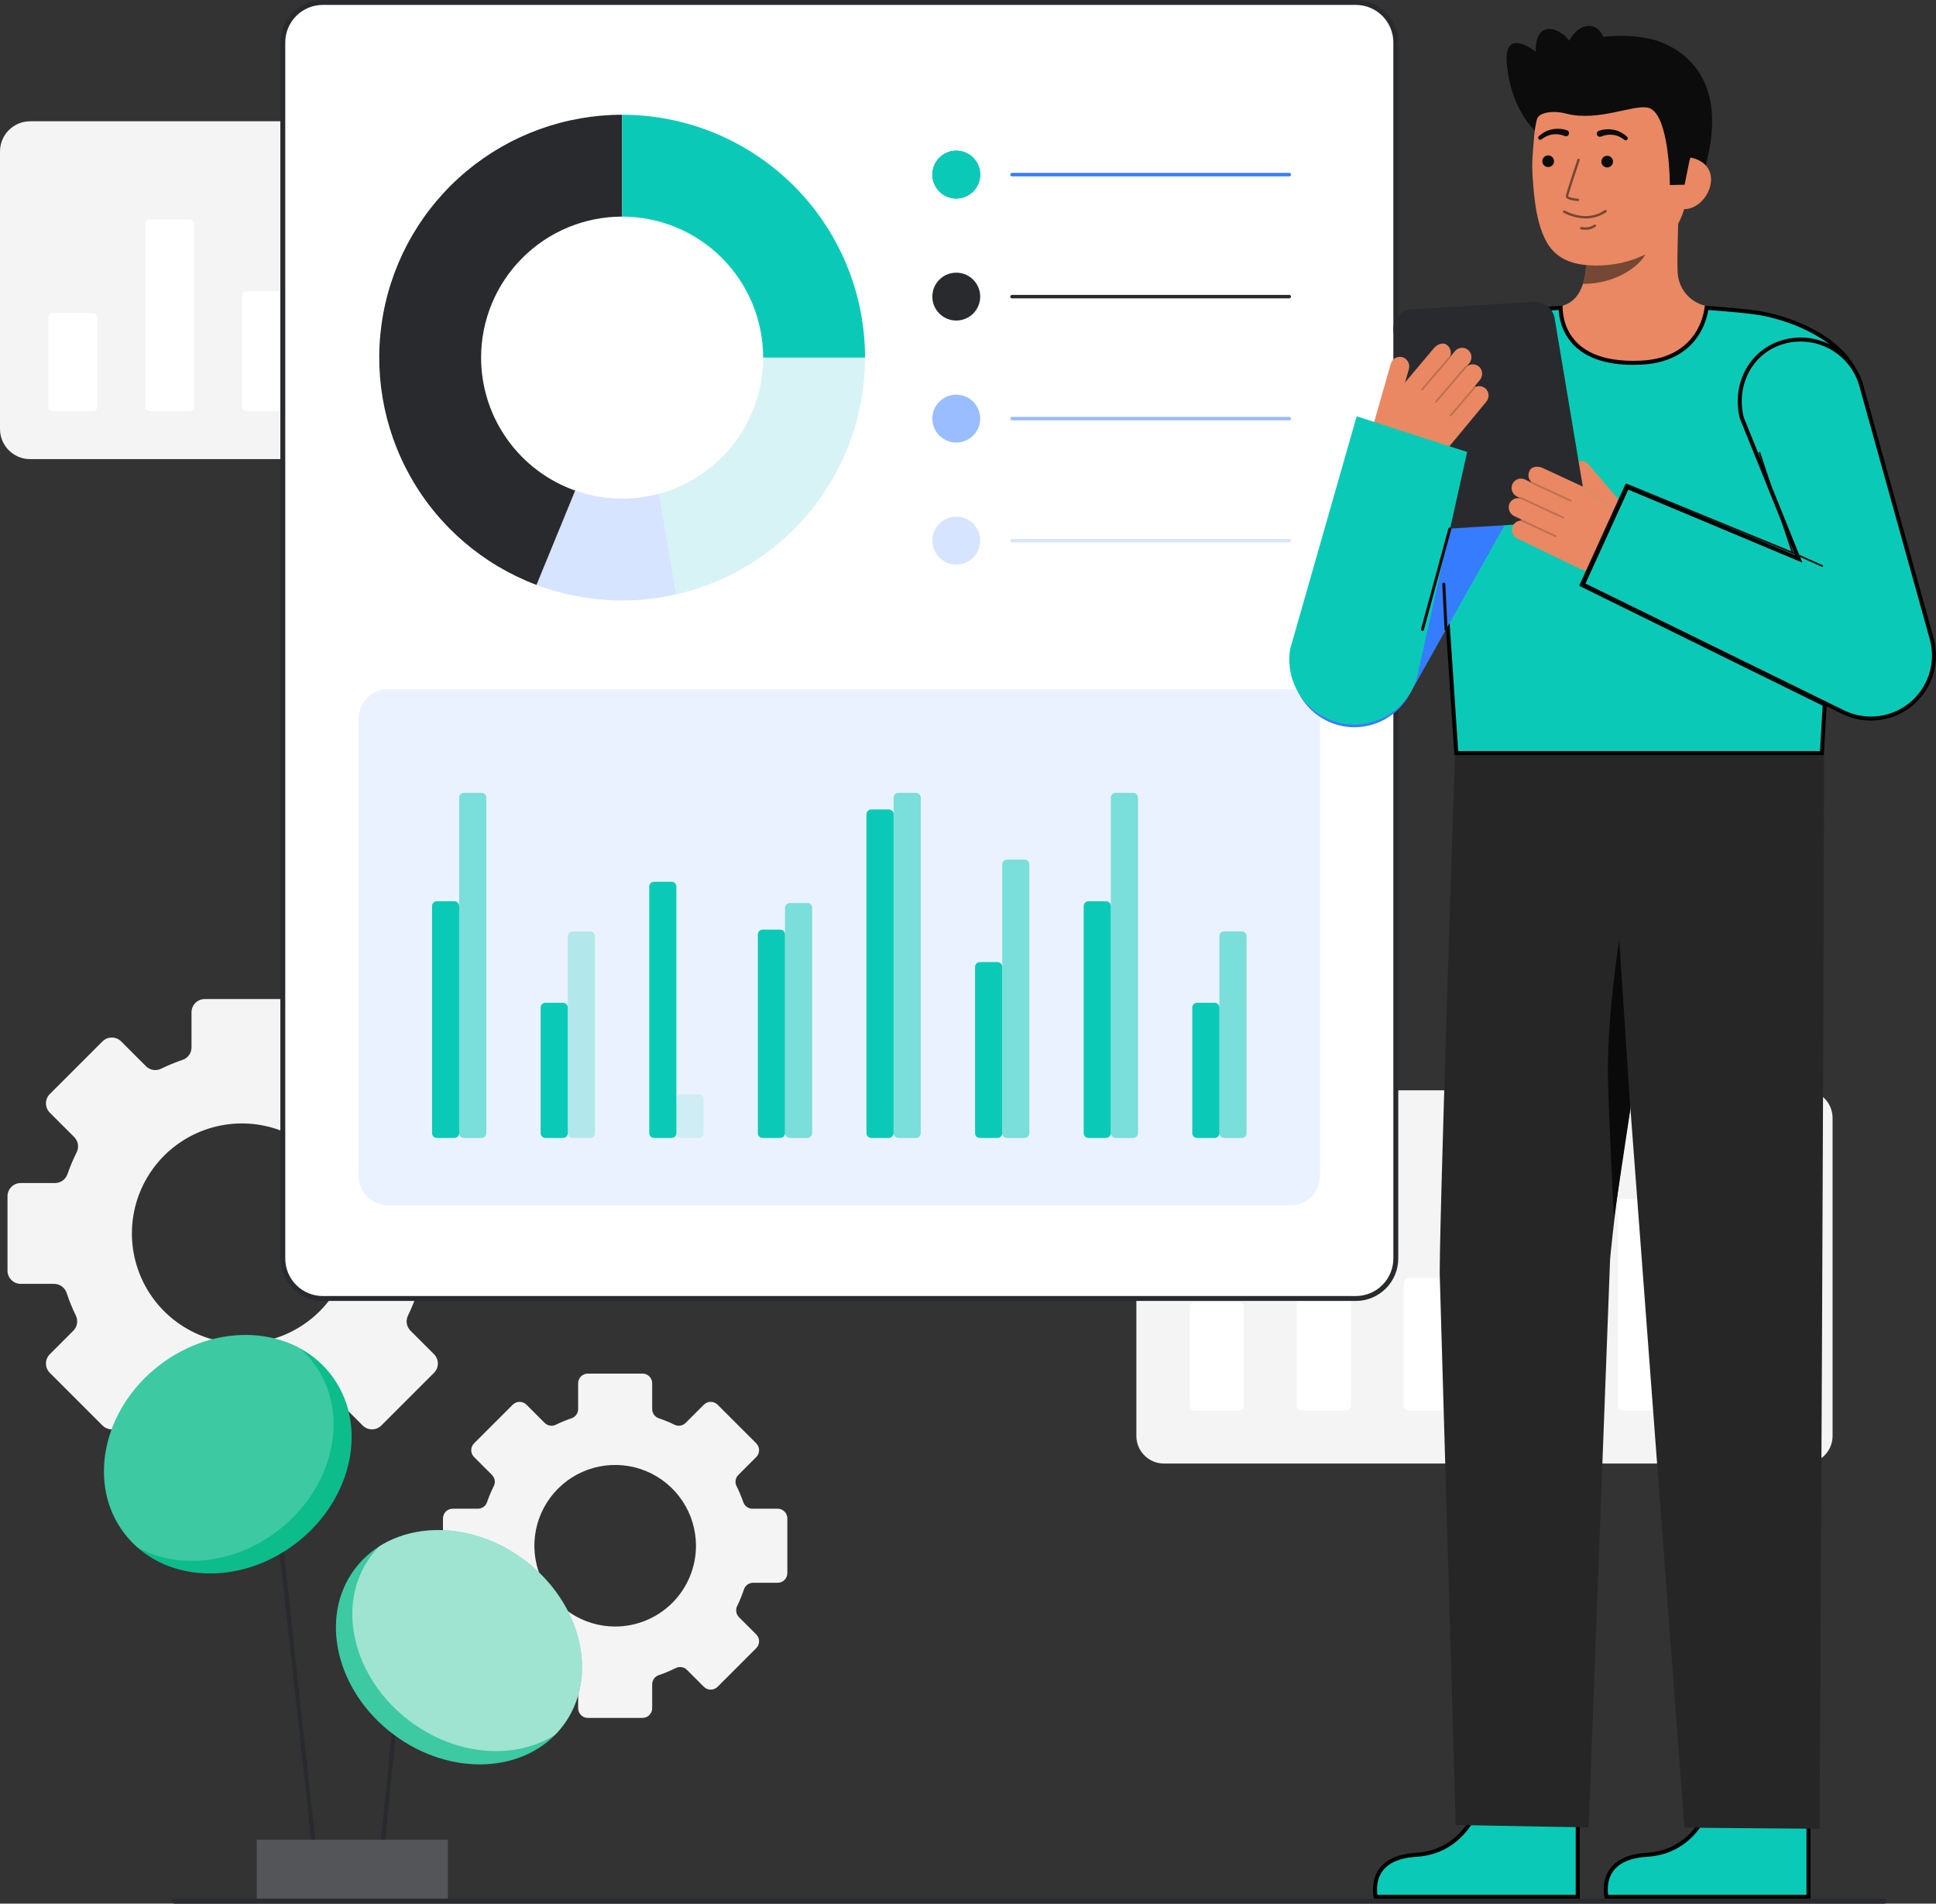<svg
      width="482"
      height="474"
      viewBox="0 0 482 474"
      fill="none"
      xmlns="http://www.w3.org/2000/svg"
    >
      <rect x="0" y="0" width="482" height="474" fill="#333333" stroke="none"/>
      <path
        d="M193.608 375.668H187.339C186.84 375.669 186.354 375.514 185.947 375.226C185.54 374.939 185.233 374.531 185.068 374.061C184.588 372.683 184.02 371.337 183.368 370.032C183.143 369.581 183.067 369.07 183.149 368.572C183.231 368.074 183.467 367.614 183.825 367.259L188.282 362.803C188.734 362.35 188.988 361.736 188.988 361.095C188.988 360.455 188.734 359.84 188.282 359.387L178.655 349.767C178.201 349.315 177.587 349.06 176.946 349.06C176.306 349.06 175.691 349.315 175.238 349.767L170.702 354.304C170.349 354.658 169.894 354.893 169.401 354.976C168.908 355.06 168.401 354.987 167.951 354.768C166.67 354.143 165.351 353.599 164.002 353.141C163.527 352.979 163.114 352.672 162.822 352.263C162.53 351.854 162.373 351.365 162.374 350.862V344.436C162.374 344.119 162.312 343.805 162.191 343.512C162.069 343.219 161.892 342.953 161.667 342.729C161.443 342.505 161.177 342.327 160.884 342.206C160.591 342.085 160.277 342.022 159.96 342.022H146.35C146.033 342.022 145.719 342.085 145.426 342.206C145.133 342.327 144.867 342.505 144.643 342.729C144.419 342.953 144.241 343.219 144.12 343.512C143.998 343.805 143.936 344.119 143.936 344.436V350.862C143.937 351.365 143.781 351.854 143.489 352.263C143.197 352.672 142.784 352.979 142.309 353.141C140.96 353.599 139.641 354.143 138.36 354.768C137.91 354.987 137.403 355.06 136.91 354.977C136.417 354.893 135.962 354.658 135.608 354.304L131.072 349.767C130.619 349.315 130.004 349.06 129.364 349.06C128.723 349.06 128.109 349.315 127.656 349.767L118.029 359.389C117.577 359.842 117.322 360.456 117.322 361.097C117.322 361.738 117.577 362.352 118.029 362.805L122.485 367.261C122.843 367.616 123.08 368.076 123.162 368.573C123.244 369.071 123.167 369.582 122.942 370.034C122.29 371.339 121.723 372.685 121.246 374.063C121.08 374.533 120.772 374.94 120.365 375.228C119.957 375.516 119.471 375.67 118.972 375.67H112.702C112.385 375.67 112.071 375.732 111.778 375.853C111.485 375.975 111.219 376.152 110.994 376.377C110.77 376.601 110.592 376.867 110.471 377.16C110.35 377.453 110.287 377.767 110.288 378.084V391.696C110.287 392.013 110.35 392.327 110.471 392.62C110.592 392.913 110.77 393.179 110.994 393.403C111.219 393.627 111.485 393.805 111.778 393.926C112.071 394.048 112.385 394.11 112.702 394.11H118.808C119.316 394.109 119.811 394.269 120.223 394.567C120.634 394.865 120.941 395.285 121.1 395.767C121.571 397.182 122.134 398.565 122.787 399.906C123.008 400.358 123.083 400.867 123.001 401.364C122.919 401.86 122.685 402.318 122.33 402.675L118.031 406.975C117.806 407.199 117.628 407.464 117.507 407.757C117.386 408.05 117.323 408.363 117.323 408.68C117.323 408.997 117.386 409.311 117.507 409.604C117.628 409.896 117.806 410.162 118.031 410.386L127.657 420.012C128.11 420.465 128.724 420.72 129.365 420.72C130.006 420.72 130.62 420.465 131.073 420.012L135.288 415.797C135.647 415.439 136.11 415.203 136.611 415.123C137.112 415.043 137.625 415.122 138.078 415.35C139.442 416.031 140.85 416.618 142.294 417.108C142.772 417.27 143.188 417.577 143.483 417.988C143.778 418.398 143.937 418.89 143.938 419.395V425.339C143.937 425.657 144 425.971 144.121 426.264C144.242 426.557 144.42 426.824 144.644 427.048C144.868 427.273 145.134 427.451 145.427 427.573C145.72 427.694 146.035 427.757 146.352 427.757H159.96C160.278 427.757 160.592 427.694 160.885 427.573C161.178 427.451 161.444 427.273 161.668 427.049C161.893 426.824 162.07 426.557 162.192 426.264C162.313 425.971 162.375 425.657 162.374 425.339V419.395C162.375 418.89 162.534 418.398 162.829 417.988C163.124 417.577 163.54 417.27 164.019 417.108C165.462 416.618 166.87 416.031 168.234 415.35C168.687 415.122 169.201 415.043 169.701 415.123C170.202 415.203 170.665 415.439 171.024 415.797L175.239 420.012C175.692 420.465 176.306 420.72 176.947 420.72C177.588 420.72 178.202 420.465 178.655 420.012L188.282 410.386C188.506 410.162 188.684 409.896 188.805 409.603C188.927 409.311 188.989 408.997 188.989 408.68C188.989 408.364 188.927 408.05 188.805 407.757C188.684 407.465 188.506 407.199 188.282 406.975L183.982 402.675C183.628 402.318 183.393 401.86 183.311 401.364C183.229 400.867 183.304 400.358 183.526 399.906C184.178 398.565 184.742 397.182 185.213 395.767C185.371 395.285 185.678 394.865 186.09 394.567C186.501 394.27 186.996 394.11 187.504 394.11H193.609C193.926 394.11 194.24 394.048 194.533 393.926C194.826 393.805 195.092 393.627 195.316 393.403C195.54 393.179 195.718 392.913 195.839 392.62C195.96 392.327 196.023 392.013 196.023 391.696V378.084C196.023 377.766 195.961 377.452 195.84 377.159C195.718 376.866 195.541 376.6 195.316 376.375C195.092 376.151 194.826 375.973 194.533 375.851C194.24 375.73 193.925 375.668 193.608 375.668ZM153.157 405.005C149.178 405.005 145.289 403.825 141.98 401.614C138.672 399.404 136.094 396.262 134.571 392.587C133.048 388.911 132.65 384.866 133.426 380.964C134.202 377.062 136.118 373.477 138.932 370.664C141.745 367.851 145.33 365.935 149.232 365.159C153.135 364.382 157.18 364.781 160.856 366.303C164.532 367.826 167.673 370.404 169.884 373.712C172.094 377.02 173.274 380.91 173.274 384.888C173.274 390.224 171.155 395.34 167.382 399.113C163.609 402.885 158.492 405.005 153.157 405.005Z"
        fill="#F4F4F4"
      />
      <path
        d="M115.303 294.575H106.768C106.09 294.576 105.428 294.366 104.874 293.974C104.32 293.583 103.902 293.028 103.677 292.388C103.023 290.512 102.251 288.68 101.363 286.903C101.057 286.288 100.952 285.592 101.063 284.915C101.175 284.237 101.497 283.611 101.984 283.127L108.051 277.061C108.668 276.444 109.014 275.608 109.014 274.736C109.014 273.864 108.668 273.027 108.051 272.411L94.945 259.311C94.328 258.695 93.492 258.349 92.62 258.349C91.748 258.349 90.911 258.695 90.294 259.311L84.118 265.487C83.638 265.969 83.018 266.29 82.346 266.403C81.675 266.517 80.984 266.418 80.371 266.119C78.628 265.268 76.833 264.528 74.996 263.904C74.349 263.683 73.787 263.265 73.389 262.709C72.992 262.153 72.779 261.486 72.78 260.802V252.053C72.78 251.622 72.695 251.194 72.53 250.796C72.365 250.397 72.123 250.034 71.818 249.729C71.512 249.424 71.15 249.182 70.751 249.017C70.353 248.852 69.925 248.767 69.493 248.767H50.966C50.534 248.767 50.107 248.852 49.708 249.017C49.309 249.182 48.947 249.424 48.642 249.729C48.337 250.034 48.094 250.397 47.929 250.796C47.764 251.194 47.679 251.622 47.679 252.053V260.802C47.681 261.486 47.467 262.153 47.07 262.709C46.672 263.265 46.111 263.683 45.463 263.904C43.626 264.528 41.831 265.268 40.087 266.119C39.475 266.418 38.784 266.517 38.112 266.404C37.44 266.29 36.82 265.969 36.34 265.487L30.164 259.311C29.547 258.695 28.71 258.349 27.838 258.349C26.966 258.349 26.13 258.695 25.513 259.311L12.407 272.411C11.791 273.027 11.445 273.864 11.445 274.736C11.445 275.608 11.791 276.444 12.407 277.061L18.474 283.127C18.961 283.611 19.284 284.237 19.395 284.914C19.507 285.592 19.402 286.288 19.096 286.903C18.208 288.679 17.437 290.511 16.787 292.388C16.561 293.028 16.141 293.582 15.587 293.974C15.032 294.365 14.37 294.576 13.691 294.575H5.155C4.724 294.575 4.296 294.66 3.897 294.825C3.499 294.99 3.136 295.232 2.831 295.537C2.526 295.842 2.284 296.205 2.119 296.603C1.953 297.002 1.868 297.429 1.869 297.861V316.394C1.868 316.825 1.953 317.253 2.118 317.652C2.283 318.051 2.526 318.413 2.831 318.718C3.136 319.023 3.498 319.266 3.897 319.431C4.296 319.596 4.724 319.681 5.155 319.68H13.466C14.158 319.68 14.831 319.898 15.391 320.303C15.951 320.708 16.369 321.28 16.585 321.936C17.226 323.863 17.993 325.746 18.881 327.571C19.183 328.186 19.285 328.88 19.173 329.556C19.062 330.231 18.742 330.855 18.26 331.341L12.406 337.194C12.101 337.499 11.858 337.861 11.693 338.26C11.528 338.659 11.443 339.086 11.443 339.518C11.443 339.949 11.528 340.377 11.693 340.775C11.858 341.174 12.101 341.536 12.406 341.841L25.512 354.946C26.129 355.563 26.965 355.909 27.837 355.909C28.709 355.909 29.546 355.563 30.163 354.946L35.901 349.208C36.39 348.72 37.02 348.399 37.702 348.289C38.384 348.179 39.083 348.287 39.7 348.596C41.556 349.524 43.474 350.324 45.439 350.99C46.09 351.211 46.657 351.63 47.058 352.188C47.459 352.746 47.676 353.417 47.677 354.104V362.197C47.677 362.629 47.761 363.057 47.926 363.456C48.091 363.855 48.333 364.218 48.638 364.524C48.944 364.83 49.306 365.072 49.705 365.238C50.104 365.403 50.532 365.489 50.964 365.489H69.492C69.924 365.489 70.351 365.403 70.751 365.238C71.15 365.072 71.512 364.83 71.817 364.524C72.123 364.218 72.365 363.855 72.529 363.456C72.694 363.057 72.779 362.629 72.778 362.197V354.104C72.779 353.416 72.996 352.746 73.397 352.188C73.799 351.629 74.365 351.211 75.017 350.99C76.982 350.323 78.899 349.524 80.755 348.596C81.373 348.287 82.072 348.179 82.754 348.289C83.436 348.399 84.066 348.72 84.555 349.208L90.293 354.946C90.909 355.563 91.746 355.909 92.618 355.909C93.49 355.909 94.326 355.563 94.943 354.946L108.05 341.841C108.355 341.536 108.597 341.174 108.763 340.775C108.928 340.377 109.013 339.949 109.013 339.518C109.013 339.086 108.928 338.659 108.763 338.26C108.597 337.861 108.355 337.499 108.05 337.194L102.196 331.341C101.713 330.855 101.394 330.231 101.282 329.556C101.171 328.88 101.273 328.186 101.574 327.571C102.462 325.745 103.229 323.863 103.871 321.936C104.087 321.28 104.504 320.708 105.064 320.303C105.624 319.898 106.298 319.68 106.989 319.68H115.3C115.732 319.681 116.16 319.596 116.558 319.431C116.957 319.266 117.32 319.023 117.625 318.718C117.93 318.413 118.172 318.051 118.337 317.652C118.502 317.253 118.587 316.825 118.587 316.394V297.861C118.587 297.43 118.502 297.003 118.337 296.604C118.173 296.205 117.931 295.843 117.626 295.538C117.321 295.233 116.959 294.991 116.56 294.826C116.162 294.66 115.735 294.575 115.303 294.575ZM60.23 334.513C54.813 334.513 49.517 332.906 45.013 329.897C40.509 326.888 36.998 322.61 34.925 317.606C32.852 312.602 32.31 307.095 33.366 301.782C34.423 296.469 37.032 291.589 40.862 287.759C44.693 283.929 49.573 281.32 54.886 280.264C60.199 279.207 65.706 279.749 70.711 281.822C75.715 283.895 79.993 287.406 83.002 291.91C86.012 296.414 87.618 301.709 87.618 307.126C87.618 314.389 84.732 321.355 79.596 326.491C74.46 331.627 67.493 334.512 60.23 334.513Z"
        fill="#F4F4F4"
      />
      <path
        d="M66.713 350.321L65.657 350.436L78.693 469.553L79.749 469.438L66.713 350.321Z"
        fill="#292A2E"
      />
      <path
        d="M100.475 402.324L94.062 465.763L95.119 465.87L101.532 402.43L100.475 402.324Z"
        fill="#292A2E"
      />
      <path
        d="M111.503 458.094H63.919V473.536H111.503V458.094Z"
        fill="#292A2E"
      />
      <path
        opacity="0.2"
        d="M111.503 458.094H63.919V473.536H111.503V458.094Z"
        fill="white"
      />
      <path
        d="M140.19 429.661C149.204 417.681 144.907 399.239 130.592 388.468C116.277 377.698 97.365 378.679 88.35 390.659C79.336 402.639 83.633 421.082 97.948 431.852C112.264 442.622 131.176 441.641 140.19 429.661Z"
        fill="#0CBC8B"
      />
      <path
        opacity="0.2"
        d="M140.19 429.661C149.204 417.681 144.907 399.239 130.592 388.468C116.277 377.698 97.365 378.679 88.35 390.659C79.336 402.639 83.633 421.082 97.948 431.852C112.264 442.622 131.176 441.641 140.19 429.661Z"
        fill="white"
      />
      <path
        opacity="0.5"
        d="M140.188 429.663C139.582 430.471 138.922 431.237 138.211 431.954C128.288 438.292 113.641 437.295 102.022 428.551C87.708 417.783 83.412 399.341 92.428 387.361C93.034 386.554 93.692 385.789 94.4 385.07C104.328 378.726 118.969 379.729 130.593 388.468C144.906 399.24 149.203 417.683 140.188 429.663Z"
        fill="white"
      />
      <path
        d="M73.781 384.209C87.962 373.263 91.816 354.491 82.39 342.279C72.963 330.068 53.825 329.042 39.644 339.988C25.463 350.934 21.609 369.707 31.035 381.918C40.462 394.13 59.6 395.155 73.781 384.209Z"
        fill="#0CBC8B"
      />
      <path
        opacity="0.2"
        d="M69.289 381.069C58.307 389.552 44.349 390.844 34.232 385.322C33.061 384.291 31.992 383.15 31.038 381.915C21.61 369.707 25.464 350.932 39.645 339.988C50.627 331.51 64.585 330.213 74.697 335.73C75.871 336.762 76.941 337.905 77.895 339.142C87.324 351.35 83.47 370.125 69.289 381.069Z"
        fill="white"
      />
      <path
        d="M449.377 271.49H289.791C285.994 271.49 282.916 274.568 282.916 278.365V357.547C282.916 361.343 285.994 364.421 289.791 364.421H449.377C453.174 364.421 456.252 361.343 456.252 357.547V278.365C456.252 274.568 453.174 271.49 449.377 271.49Z"
        fill="#F4F4F4"
      />
      <path
        d="M388.447 324.26H377.383C376.709 324.26 376.163 324.806 376.163 325.48V350.001C376.163 350.674 376.709 351.221 377.383 351.221H388.447C389.12 351.221 389.666 350.674 389.666 350.001V325.48C389.666 324.806 389.12 324.26 388.447 324.26Z"
        fill="white"
      />
      <path
        d="M415.109 298.524H404.046C403.372 298.524 402.826 299.071 402.826 299.744V350.001C402.826 350.674 403.372 351.221 404.046 351.221H415.109C415.783 351.221 416.329 350.674 416.329 350.001V299.744C416.329 299.071 415.783 298.524 415.109 298.524Z"
        fill="white"
      />
      <path
        d="M441.771 318.216H430.708C430.034 318.216 429.488 318.762 429.488 319.436V350.001C429.488 350.674 430.034 351.221 430.708 351.221H441.771C442.445 351.221 442.991 350.674 442.991 350.001V319.436C442.991 318.762 442.445 318.216 441.771 318.216Z"
        fill="white"
      />
      <path
        d="M308.46 324.26H297.396C296.723 324.26 296.177 324.806 296.177 325.48V350.001C296.177 350.674 296.723 351.221 297.396 351.221H308.46C309.133 351.221 309.68 350.674 309.68 350.001V325.48C309.68 324.806 309.133 324.26 308.46 324.26Z"
        fill="white"
      />
      <path
        d="M335.122 298.524H324.059C323.385 298.524 322.839 299.071 322.839 299.744V350.001C322.839 350.674 323.385 351.221 324.059 351.221H335.122C335.796 351.221 336.342 350.674 336.342 350.001V299.744C336.342 299.071 335.796 298.524 335.122 298.524Z"
        fill="white"
      />
      <path
        d="M361.785 318.216H350.721C350.048 318.216 349.502 318.762 349.502 319.436V350.001C349.502 350.674 350.048 351.221 350.721 351.221H361.785C362.458 351.221 363.005 350.674 363.005 350.001V319.436C363.005 318.762 362.458 318.216 361.785 318.216Z"
        fill="white"
      />
      <path
        d="M382.337 32.742C382.337 32.742 376.009 27.265 375.136 15.574C374.458 6.525 382.34 12.884 382.34 12.884C382.34 12.884 381.915 6.361 386.581 7.319C391.246 8.278 393.429 15.245 393.429 15.245"
        fill="#0C0C0C"
      />
      <path
        d="M410.876 9.708C410.876 9.708 434.081 13.779 423.509 44.883H417.214"
        fill="#0C0C0C"
      />
      <path
        d="M450.258 447.711V472.312H399.956C399.953 472.296 399.95 472.279 399.947 472.263C399.897 471.985 399.838 471.585 399.808 471.101C399.748 470.13 399.803 468.841 400.249 467.539C400.693 466.243 401.526 464.927 403.04 463.882C404.558 462.834 406.794 462.036 410.078 461.84C416.983 461.427 421.15 457.524 423.573 453.757C424.783 451.877 425.562 450.025 426.04 448.644C426.279 447.953 426.442 447.378 426.547 446.974C426.568 446.892 426.587 446.817 426.604 446.749L450.258 447.711Z"
        fill="#0ACAB7"
        stroke="black"
      />
      <path
        d="M454.231 185.191C454.231 185.191 454.07 180.89 454.104 190.648C454.231 227.046 453.018 455.366 453.018 455.366L419.372 455.083L398.99 183.712L454.231 185.191Z"
        fill="#262626"
      />
      <path
        d="M392.803 447.711V472.312H342.502C342.499 472.296 342.496 472.279 342.493 472.262C342.443 471.985 342.384 471.585 342.354 471.101C342.294 470.13 342.348 468.841 342.795 467.539C343.239 466.243 344.071 464.927 345.585 463.882C347.103 462.834 349.339 462.036 352.623 461.84C359.528 461.427 363.696 457.524 366.118 453.757C367.328 451.877 368.107 450.025 368.585 448.644C368.824 447.953 368.988 447.378 369.092 446.974C369.113 446.892 369.132 446.817 369.149 446.749L392.803 447.711Z"
        fill="#0ACAB7"
        stroke="black"
      />
      <path
        d="M362.245 188.017C362.245 188.017 358.042 312.418 358.479 318.498L362.431 454.421L395.522 455.033L400.858 313.58C400.858 313.58 404.355 274.561 413.783 238.328C418.607 219.732 421.51 200.691 422.447 181.502L362.245 188.017Z"
        fill="#262626"
      />
      <path
        d="M405.9 276.218L403.141 234.023C403.141 234.023 400.307 251.565 400.307 266.684C400.307 274.075 401.829 303.335 401.829 303.335L405.9 276.218Z"
        fill="#0A0A0A"
      />
      <path
        d="M384.742 77.22C384.845 77.206 385.988 96.169 408.018 94.516C423.269 93.373 428.707 77.193 429.057 77.193C427.412 76.844 425.38 76.313 424.573 76.132C422.813 75.723 421.218 74.788 420.003 73.452C418.787 72.115 418.006 70.44 417.766 68.649C417.32 65.959 418.076 52.21 417.843 49.49L394.433 54.716C394.76 60.459 397.049 73.774 389.025 76.131C387.689 76.521 386.251 76.879 384.742 77.22Z"
        fill="#E98862"
      />
      <path
        opacity="0.52"
        d="M394.104 70.69C394.471 69.508 394.707 68.289 394.809 67.056C395.066 64.242 395.015 61.408 394.656 58.606C399.414 57.963 403.897 55.999 407.595 52.937C408.029 54.543 410.42 61.558 409.758 63.083C408.507 65.967 402.627 70.69 394.104 70.69Z"
        fill="#0C0C0C"
      />
      <path
        d="M398.26 66.108C407.53 65.899 418.95 60.816 419.948 48.318L420.848 37.041C421.845 24.544 416.089 13.889 404.321 12.951C392.553 12.012 382.949 21.441 381.951 33.939L381.553 38.931C381.446 40.648 381.456 42.37 381.583 44.085C381.889 48.62 382.365 55.519 385.106 60.345C387.694 64.901 392.337 66.241 398.26 66.108Z"
        fill="#E98862"
      />
      <path
        opacity="0.52"
        d="M394.75 54.388C392.843 54.347 390.972 53.858 389.288 52.96C389.218 52.925 389.164 52.862 389.14 52.787C389.115 52.712 389.122 52.63 389.158 52.56C389.194 52.489 389.256 52.436 389.331 52.412C389.406 52.387 389.488 52.394 389.558 52.43C393.192 54.275 396.604 54.269 399.425 52.413C399.482 52.373 399.541 52.337 399.602 52.304C399.673 52.269 399.754 52.264 399.829 52.29C399.904 52.316 399.965 52.37 400 52.441C400.035 52.512 400.04 52.594 400.014 52.669C399.988 52.743 399.934 52.805 399.863 52.839C399.84 52.852 399.801 52.877 399.753 52.91C398.269 53.89 396.528 54.404 394.75 54.388Z"
        fill="#0C0C0C"
      />
      <path
        opacity="0.52"
        d="M394.65 57.212C394.305 57.21 393.961 57.179 393.621 57.118C393.583 57.111 393.546 57.097 393.513 57.076C393.48 57.055 393.451 57.028 393.429 56.996C393.406 56.964 393.39 56.928 393.382 56.889C393.373 56.851 393.372 56.812 393.379 56.773C393.386 56.735 393.4 56.698 393.421 56.665C393.442 56.632 393.469 56.603 393.501 56.581C393.534 56.558 393.57 56.542 393.608 56.534C393.646 56.525 393.686 56.524 393.724 56.531C395.768 56.888 396.813 56.011 396.857 55.973C396.917 55.921 396.994 55.895 397.073 55.9C397.152 55.905 397.226 55.941 397.278 56.001C397.33 56.06 397.356 56.138 397.351 56.217C397.346 56.295 397.309 56.369 397.25 56.421C396.501 56.977 395.582 57.256 394.65 57.212Z"
        fill="#0C0C0C"
      />
      <path
        d="M385.442 41.603C386.245 41.603 386.896 40.953 386.896 40.149C386.896 39.346 386.245 38.695 385.442 38.695C384.639 38.695 383.988 39.346 383.988 40.149C383.988 40.953 384.639 41.603 385.442 41.603Z"
        fill="#0C0C0C"
      />
      <path
        d="M400.14 41.695C400.943 41.695 401.594 41.044 401.594 40.241C401.594 39.438 400.943 38.787 400.14 38.787C399.337 38.787 398.686 39.438 398.686 40.241C398.686 41.044 399.337 41.695 400.14 41.695Z"
        fill="#0C0C0C"
      />
      <path
        d="M418.913 52.067C422.489 52.352 425.694 48.758 425.978 45.182C426.263 41.606 423.522 39.403 419.946 39.117L417.912 41.367L415.838 51.822L418.913 52.067Z"
        fill="#E98862"
      />
      <path
        d="M357.869 118.924L357.869 118.924C357.499 114.594 356.785 110.53 356.124 106.771L356.118 106.736C355.454 102.957 354.848 99.501 354.685 96.352C354.522 93.207 354.803 90.412 355.884 87.95C356.96 85.498 358.848 83.334 361.976 81.481L361.977 81.481C363.08 80.827 365.096 80.185 367.614 79.593C370.113 79.005 373.049 78.479 375.95 78.04C381.283 77.232 386.45 76.721 388.537 76.642C388.538 76.684 388.539 76.728 388.541 76.775C388.554 77.188 388.59 77.778 388.699 78.481C388.915 79.886 389.419 81.758 390.598 83.603C392.982 87.331 398.025 90.797 408.545 90.302L408.545 90.302C416.347 89.933 420.472 86.424 422.624 82.96C423.693 81.241 424.267 79.547 424.575 78.284C424.729 77.652 424.817 77.126 424.866 76.755C424.87 76.723 424.874 76.692 424.878 76.663C425.081 76.677 425.342 76.695 425.652 76.717C426.438 76.773 427.539 76.855 428.796 76.959C431.313 77.165 434.449 77.457 436.949 77.795C441.012 78.345 446.035 79.787 450.582 82.1C455.137 84.417 459.16 87.578 461.302 91.535L461.741 91.297L461.302 91.535C461.925 92.687 462.194 94.063 462.199 95.773C462.204 97.488 461.944 99.507 461.535 101.928C461.323 103.186 461.071 104.548 460.797 106.026C460.022 110.218 459.076 115.336 458.379 121.598C456.44 139.032 454.152 177.641 453.583 187.518H362.575L362.56 187.295C361.798 175.818 358.549 126.91 357.869 118.924Z"
        fill="#0ACAB7"
        stroke="black"
      />
      <path
        d="M415.738 46.077C415.738 46.077 415.715 28.297 410.421 26.845C406.895 25.877 397.886 30.366 389.961 28.297C386.492 27.392 383.099 28.038 382.649 29.674C382.471 30.322 380.915 20.735 386.896 13.939C391.658 8.528 406.096 7.878 412.493 10.185C430.201 16.574 420.632 39.946 420.632 39.946L419.418 45.995L415.738 46.077Z"
        fill="#0C0C0C"
      />
      <g opacity="0.52">
        <path
          d="M392.869 50.066H392.845C391.693 49.978 389.77 49.7 389.835 48.837C389.891 48.123 392.441 40.562 392.732 39.702C392.757 39.629 392.811 39.568 392.881 39.533C392.951 39.498 393.031 39.493 393.105 39.518C393.179 39.543 393.24 39.596 393.275 39.666C393.31 39.736 393.315 39.817 393.29 39.891C392.158 43.24 390.46 48.397 390.422 48.883C390.52 49.095 391.697 49.387 392.891 49.479C392.966 49.486 393.036 49.522 393.086 49.578C393.135 49.635 393.162 49.709 393.159 49.784C393.156 49.859 393.124 49.931 393.07 49.984C393.016 50.036 392.944 50.066 392.869 50.068V50.066Z"
          fill="#0C0C0C"
        />
      </g>
      <path
        d="M389.528 33.852C388.598 33.467 387.583 33.335 386.586 33.469C386.078 33.533 385.584 33.673 385.118 33.885C384.642 34.099 384.195 34.372 383.787 34.697L383.755 34.722C383.65 34.803 383.517 34.84 383.385 34.825C383.253 34.81 383.132 34.743 383.048 34.64C382.964 34.537 382.924 34.405 382.936 34.272C382.949 34.14 383.012 34.018 383.114 33.932C383.566 33.511 384.069 33.15 384.611 32.856C385.162 32.555 385.754 32.339 386.368 32.214C386.984 32.082 387.614 32.035 388.242 32.074C388.889 32.108 389.527 32.234 390.138 32.448C390.328 32.517 390.483 32.658 390.57 32.84C390.656 33.023 390.667 33.232 390.6 33.422C390.533 33.613 390.393 33.769 390.212 33.857C390.03 33.945 389.821 33.958 389.63 33.893C389.611 33.886 389.593 33.879 389.576 33.871L389.528 33.852Z"
        fill="#0C0C0C"
      />
      <path
        d="M398.066 32.57C399.279 32.153 400.581 32.072 401.836 32.336C402.45 32.461 403.043 32.678 403.593 32.978C404.135 33.272 404.639 33.634 405.09 34.054C405.19 34.141 405.253 34.263 405.264 34.394C405.276 34.526 405.236 34.657 405.153 34.759C405.07 34.862 404.95 34.928 404.819 34.944C404.688 34.96 404.556 34.925 404.451 34.845L404.417 34.819C404.009 34.494 403.562 34.221 403.086 34.008C402.621 33.795 402.126 33.654 401.618 33.59C400.621 33.457 399.606 33.589 398.676 33.973L398.633 33.992C398.447 34.075 398.236 34.081 398.045 34.009C397.855 33.936 397.701 33.791 397.618 33.605C397.534 33.419 397.528 33.207 397.601 33.017C397.674 32.827 397.819 32.673 398.005 32.59C398.025 32.584 398.045 32.576 398.066 32.57Z"
        fill="#0C0C0C"
      />
      <path
        d="M399.307 14.852C400.383 11.008 399.138 7.298 396.526 6.567C393.914 5.836 390.924 8.36 389.848 12.205C388.772 16.05 390.017 19.759 392.629 20.49C395.241 21.221 398.231 18.697 399.307 14.852Z"
        fill="#0C0C0C"
      />
      <path
        d="M149.403 30.198H7.505C3.36 30.198 0 33.558 0 37.703V106.818C0 110.962 3.36 114.322 7.505 114.322H149.403C153.548 114.322 156.908 110.962 156.908 106.818V37.703C156.908 33.558 153.548 30.198 149.403 30.198Z"
        fill="#F4F4F4"
      />
      <path
        d="M95.529 77.966H85.513C84.904 77.966 84.409 78.46 84.409 79.07V101.268C84.409 101.878 84.904 102.372 85.513 102.372H95.529C96.139 102.372 96.633 101.878 96.633 101.268V79.07C96.633 78.46 96.139 77.966 95.529 77.966Z"
        fill="white"
      />
      <path
        d="M119.665 54.67H109.649C109.04 54.67 108.545 55.164 108.545 55.774V101.268C108.545 101.878 109.04 102.372 109.649 102.372H119.665C120.275 102.372 120.769 101.878 120.769 101.268V55.774C120.769 55.164 120.275 54.67 119.665 54.67Z"
        fill="white"
      />
      <path
        d="M143.8 72.496H133.784C133.175 72.496 132.681 72.99 132.681 73.6V101.268C132.681 101.878 133.175 102.372 133.784 102.372H143.8C144.41 102.372 144.904 101.878 144.904 101.268V73.6C144.904 72.99 144.41 72.496 143.8 72.496Z"
        fill="white"
      />
      <path
        d="M23.123 77.966H13.107C12.498 77.966 12.004 78.46 12.004 79.07V101.268C12.004 101.878 12.498 102.372 13.107 102.372H23.123C23.733 102.372 24.227 101.878 24.227 101.268V79.07C24.227 78.46 23.733 77.966 23.123 77.966Z"
        fill="white"
      />
      <path
        d="M47.258 54.67H37.243C36.633 54.67 36.139 55.164 36.139 55.774V101.268C36.139 101.878 36.633 102.372 37.243 102.372H47.258C47.868 102.372 48.362 101.878 48.362 101.268V55.774C48.362 55.164 47.868 54.67 47.258 54.67Z"
        fill="white"
      />
      <path
        d="M71.394 72.496H61.378C60.768 72.496 60.274 72.99 60.274 73.6V101.268C60.274 101.878 60.768 102.372 61.378 102.372H71.394C72.003 102.372 72.498 101.878 72.498 101.268V73.6C72.498 72.99 72.003 72.496 71.394 72.496Z"
        fill="white"
      />
      <path
        d="M337.565 0.611H80.351C74.859 0.611 70.408 5.063 70.408 10.553V313.381C70.408 318.872 74.859 323.323 80.351 323.323H337.565C343.056 323.323 347.507 318.872 347.507 313.381V10.553C347.507 5.063 343.056 0.611 337.565 0.611Z"
        fill="white"
      />
      <path
        d="M337.565 323.935H80.351C77.553 323.931 74.87 322.818 72.891 320.84C70.913 318.862 69.8 316.179 69.797 313.381V10.553C69.8 7.755 70.913 5.073 72.891 3.095C74.87 1.116 77.553 0.003 80.351 0L337.565 0C340.363 0.003 343.046 1.116 345.024 3.095C347.003 5.073 348.116 7.755 348.119 10.553V313.381C348.116 316.179 347.003 318.862 345.024 320.84C343.046 322.818 340.363 323.931 337.565 323.935ZM80.351 1.223C77.877 1.226 75.505 2.21 73.756 3.959C72.007 5.708 71.022 8.08 71.02 10.553V313.381C71.022 315.855 72.007 318.226 73.756 319.976C75.505 321.725 77.877 322.709 80.351 322.712H337.565C340.039 322.709 342.41 321.725 344.16 319.976C345.909 318.226 346.893 315.855 346.896 313.381V10.553C346.893 8.08 345.909 5.708 344.16 3.959C342.41 2.21 340.039 1.226 337.565 1.223H80.351Z"
        fill="#292A2E"
      />
      <path
        d="M238.08 49.436C241.372 49.436 244.04 46.768 244.04 43.476C244.04 40.185 241.372 37.517 238.08 37.517C234.789 37.517 232.12 40.185 232.12 43.476C232.12 46.768 234.789 49.436 238.08 49.436Z"
        fill="#367CFF"
      />
      <path
        d="M238.08 49.436C241.372 49.436 244.04 46.768 244.04 43.476C244.04 40.185 241.372 37.517 238.08 37.517C234.789 37.517 232.12 40.185 232.12 43.476C232.12 46.768 234.789 49.436 238.08 49.436Z"
        fill="#0ACAB7"
      />
      <path
        d="M238.08 79.815C241.372 79.815 244.04 77.147 244.04 73.855C244.04 70.564 241.372 67.895 238.08 67.895C234.789 67.895 232.12 70.564 232.12 73.855C232.12 77.147 234.789 79.815 238.08 79.815Z"
        fill="#292A2E"
      />
      <path
        opacity="0.5"
        d="M238.08 110.193C241.372 110.193 244.04 107.525 244.04 104.234C244.04 100.942 241.372 98.274 238.08 98.274C234.789 98.274 232.12 100.942 232.12 104.234C232.12 107.525 234.789 110.193 238.08 110.193Z"
        fill="#367CFF"
      />
      <path
        opacity="0.2"
        d="M238.08 140.572C241.372 140.572 244.04 137.904 244.04 134.613C244.04 131.321 241.372 128.653 238.08 128.653C234.789 128.653 232.12 131.321 232.12 134.613C232.12 137.904 234.789 140.572 238.08 140.572Z"
        fill="#367CFF"
      />
      <path
        d="M119.776 89.044C119.778 96.309 122.032 103.394 126.229 109.323C130.425 115.253 136.356 119.737 143.206 122.156L133.572 145.645C120.322 140.651 109.244 131.168 102.268 118.847C95.293 106.526 92.861 92.147 95.397 78.218C97.934 64.288 105.277 51.69 116.148 42.618C127.019 33.546 140.729 28.575 154.888 28.572V53.935C145.576 53.935 136.645 57.634 130.061 64.218C123.476 70.802 119.777 79.733 119.776 89.044Z"
        fill="#292A2E"
      />
      <path
        d="M215.364 89.044H190C190 79.733 186.3 70.802 179.716 64.218C173.131 57.634 164.2 53.935 154.888 53.935V28.572C170.927 28.573 186.309 34.944 197.65 46.285C208.991 57.626 215.363 73.006 215.364 89.044Z"
        fill="#0ACAB7"
      />
      <path
        opacity="0.5"
        d="M215.364 89.044C215.363 102.747 210.709 116.043 202.166 126.756C193.623 137.469 181.696 144.965 168.337 148.016L164.04 122.947C171.491 120.934 178.072 116.523 182.764 110.395C187.457 104.268 190.001 96.765 190.002 89.047L215.364 89.044Z"
        fill="#B3E8ED"
      />
      <path
        opacity="0.2"
        d="M168.337 148.016C156.767 150.637 144.682 149.813 133.574 145.647L143.208 122.156C149.914 124.509 157.175 124.784 164.04 122.945L168.337 148.016Z"
        fill="#367CFF"
      />
      <path
        d="M320.989 43.909H251.954C251.84 43.909 251.73 43.863 251.649 43.782C251.568 43.701 251.522 43.591 251.522 43.476C251.522 43.362 251.568 43.252 251.649 43.171C251.73 43.09 251.84 43.044 251.954 43.044H320.989C321.104 43.044 321.214 43.09 321.295 43.171C321.376 43.252 321.422 43.362 321.422 43.476C321.422 43.591 321.376 43.701 321.295 43.782C321.214 43.863 321.104 43.909 320.989 43.909Z"
        fill="#367CFF"
      />
      <path
        d="M320.989 74.29H251.954C251.84 74.29 251.73 74.244 251.649 74.163C251.568 74.082 251.522 73.972 251.522 73.858C251.522 73.743 251.568 73.633 251.649 73.552C251.73 73.471 251.84 73.425 251.954 73.425H320.989C321.104 73.425 321.214 73.471 321.295 73.552C321.376 73.633 321.422 73.743 321.422 73.858C321.422 73.972 321.376 74.082 321.295 74.163C321.214 74.244 321.104 74.29 320.989 74.29Z"
        fill="#292A2E"
      />
      <g opacity="0.5">
        <path
          d="M320.989 104.666H251.955C251.843 104.662 251.737 104.614 251.659 104.534C251.582 104.453 251.538 104.346 251.538 104.234C251.538 104.122 251.582 104.015 251.659 103.934C251.737 103.854 251.843 103.806 251.955 103.802H320.989C321.047 103.8 321.105 103.809 321.16 103.83C321.214 103.851 321.264 103.882 321.305 103.923C321.347 103.963 321.381 104.011 321.403 104.065C321.426 104.118 321.438 104.176 321.438 104.234C321.438 104.292 321.426 104.35 321.403 104.403C321.381 104.457 321.347 104.505 321.305 104.545C321.264 104.586 321.214 104.617 321.16 104.638C321.105 104.659 321.047 104.668 320.989 104.666Z"
          fill="#367CFF"
        />
      </g>
      <g opacity="0.2">
        <path
          d="M320.989 135.045H251.955C251.843 135.041 251.737 134.993 251.659 134.913C251.582 134.832 251.538 134.725 251.538 134.613C251.538 134.501 251.582 134.394 251.659 134.313C251.737 134.232 251.843 134.185 251.955 134.181H320.989C321.047 134.179 321.105 134.188 321.16 134.209C321.214 134.23 321.264 134.261 321.305 134.301C321.347 134.342 321.381 134.39 321.403 134.444C321.426 134.497 321.438 134.555 321.438 134.613C321.438 134.671 321.426 134.729 321.403 134.782C321.381 134.836 321.347 134.884 321.305 134.924C321.264 134.965 321.214 134.996 321.16 135.017C321.105 135.037 321.047 135.047 320.989 135.045Z"
          fill="#367CFF"
        />
      </g>
      <g opacity="0.1">
        <path
          d="M321.286 300.15H96.629C94.676 300.147 92.803 299.37 91.422 297.989C90.041 296.608 89.264 294.736 89.262 292.782V178.968C89.264 177.015 90.041 175.143 91.422 173.762C92.803 172.381 94.676 171.604 96.629 171.601H321.286C323.24 171.604 325.112 172.38 326.493 173.761C327.874 175.142 328.651 177.015 328.653 178.968V292.782C328.651 294.736 327.875 296.608 326.493 297.989C325.112 299.37 323.24 300.147 321.286 300.15Z"
          fill="#367CFF"
        />
      </g>
      <path
        opacity="0.5"
        d="M119.886 197.419H115.513C114.854 197.419 114.321 197.953 114.321 198.611V282.159C114.321 282.817 114.854 283.35 115.513 283.35H119.886C120.545 283.35 121.078 282.817 121.078 282.159V198.611C121.078 197.953 120.545 197.419 119.886 197.419Z"
        fill="#0ACAB7"
      />
      <path
        d="M113.128 224.409H108.755C108.096 224.409 107.563 224.942 107.563 225.601V282.159C107.563 282.817 108.096 283.351 108.755 283.351H113.128C113.787 283.351 114.32 282.817 114.32 282.159V225.601C114.32 224.942 113.787 224.409 113.128 224.409Z"
        fill="#0ACAB7"
      />
      <path
        opacity="0.5"
        d="M173.965 272.478H169.591C168.933 272.478 168.399 273.011 168.399 273.669V282.159C168.399 282.817 168.933 283.351 169.591 283.351H173.965C174.623 283.351 175.156 282.817 175.156 282.159V273.669C175.156 273.011 174.623 272.478 173.965 272.478Z"
        fill="#B3E8ED"
      />
      <path
        d="M167.207 219.556H162.834C162.175 219.556 161.642 220.089 161.642 220.748V282.159C161.642 282.817 162.175 283.35 162.834 283.35H167.207C167.866 283.35 168.399 282.817 168.399 282.159V220.748C168.399 220.089 167.866 219.556 167.207 219.556Z"
        fill="#0ACAB7"
      />
      <path
        opacity="0.5"
        d="M146.926 231.915H142.552C141.893 231.915 141.36 232.448 141.36 233.107V282.159C141.36 282.817 141.893 283.35 142.552 283.35H146.926C147.584 283.35 148.117 282.817 148.117 282.159V233.107C148.117 232.448 147.584 231.915 146.926 231.915Z"
        fill="#7BDEDB"
      />
      <path
        d="M140.168 249.687H135.794C135.136 249.687 134.602 250.221 134.602 250.879V282.159C134.602 282.817 135.136 283.35 135.794 283.35H140.168C140.826 283.35 141.359 282.817 141.359 282.159V250.879C141.359 250.221 140.826 249.687 140.168 249.687Z"
        fill="#0ACAB7"
      />
      <path
        opacity="0.5"
        d="M255.082 214.039H250.708C250.05 214.039 249.517 214.572 249.517 215.231V282.159C249.517 282.817 250.05 283.351 250.708 283.351H255.082C255.74 283.351 256.274 282.817 256.274 282.159V215.231C256.274 214.572 255.74 214.039 255.082 214.039Z"
        fill="#0ACAB7"
      />
      <path
        d="M248.325 239.557H243.951C243.293 239.557 242.759 240.091 242.759 240.749V282.159C242.759 282.818 243.293 283.351 243.951 283.351H248.325C248.983 283.351 249.517 282.818 249.517 282.159V240.749C249.517 240.091 248.983 239.557 248.325 239.557Z"
        fill="#0ACAB7"
      />
      <path
        opacity="0.5"
        d="M201.004 224.85H196.63C195.972 224.85 195.438 225.384 195.438 226.042V282.159C195.438 282.817 195.972 283.35 196.63 283.35H201.004C201.662 283.35 202.196 282.817 202.196 282.159V226.042C202.196 225.384 201.662 224.85 201.004 224.85Z"
        fill="#0ACAB7"
      />
      <path
        d="M194.246 231.473H189.873C189.214 231.473 188.681 232.007 188.681 232.665V282.159C188.681 282.817 189.214 283.35 189.873 283.35H194.246C194.905 283.35 195.438 282.817 195.438 282.159V232.665C195.438 232.007 194.905 231.473 194.246 231.473Z"
        fill="#0ACAB7"
      />
      <path
        opacity="0.5"
        d="M228.043 197.419H223.669C223.011 197.419 222.477 197.953 222.477 198.611V282.159C222.477 282.817 223.011 283.35 223.669 283.35H228.043C228.701 283.35 229.235 282.817 229.235 282.159V198.611C229.235 197.953 228.701 197.419 228.043 197.419Z"
        fill="#0ACAB7"
      />
      <path
        d="M221.286 201.559H216.912C216.254 201.559 215.72 202.092 215.72 202.751V282.159C215.72 282.817 216.254 283.35 216.912 283.35H221.286C221.944 283.35 222.477 282.817 222.477 282.159V202.751C222.477 202.092 221.944 201.559 221.286 201.559Z"
        fill="#0ACAB7"
      />
      <path
        opacity="0.5"
        d="M282.121 197.419H277.747C277.089 197.419 276.556 197.953 276.556 198.611V282.159C276.556 282.817 277.089 283.35 277.747 283.35H282.121C282.779 283.35 283.313 282.817 283.313 282.159V198.611C283.313 197.953 282.779 197.419 282.121 197.419Z"
        fill="#0ACAB7"
      />
      <path
        d="M275.364 224.409H270.99C270.332 224.409 269.798 224.942 269.798 225.601V282.159C269.798 282.817 270.332 283.351 270.99 283.351H275.364C276.022 283.351 276.556 282.817 276.556 282.159V225.601C276.556 224.942 276.022 224.409 275.364 224.409Z"
        fill="#0ACAB7"
      />
      <path
        opacity="0.5"
        d="M309.16 231.915H304.787C304.128 231.915 303.595 232.448 303.595 233.107V282.159C303.595 282.817 304.128 283.35 304.787 283.35H309.16C309.819 283.35 310.352 282.817 310.352 282.159V233.107C310.352 232.448 309.819 231.915 309.16 231.915Z"
        fill="#0ACAB7"
      />
      <path
        d="M302.403 249.687H298.029C297.371 249.687 296.838 250.221 296.838 250.879V282.159C296.838 282.817 297.371 283.35 298.029 283.35H302.403C303.061 283.35 303.595 282.817 303.595 282.159V250.879C303.595 250.221 303.061 249.687 302.403 249.687Z"
        fill="#0ACAB7"
      />
      <path
        d="M337.187 181.079C334.467 181.075 331.795 180.359 329.437 179.003C327.078 177.648 325.116 175.699 323.743 173.35C322.371 171.001 321.637 168.334 321.614 165.614C321.591 162.894 322.28 160.216 323.612 157.844L360.778 91.742C361.776 89.947 363.119 88.367 364.73 87.093C366.341 85.819 368.187 84.876 370.163 84.317C372.139 83.759 374.206 83.596 376.245 83.839C378.284 84.081 380.256 84.724 382.046 85.73C383.836 86.737 385.409 88.087 386.676 89.703C387.943 91.319 388.878 93.17 389.428 95.148C389.977 97.127 390.131 99.194 389.879 101.232C389.627 103.27 388.976 105.238 387.961 107.024L350.795 173.126C349.438 175.542 347.462 177.551 345.07 178.949C342.679 180.347 339.957 181.082 337.187 181.079Z"
        fill="#367CFF"
      />
      <path
        d="M360.015 156.723L359.459 145.451"
        stroke="#0C0C0C"
        stroke-width="0.75"
        stroke-linecap="round"
        stroke-linejoin="round"
      />
      <path
        d="M405.078 126.851L395.462 115.595C395.255 115.353 395.001 115.156 394.716 115.015C394.43 114.875 394.119 114.794 393.801 114.777C393.483 114.761 393.165 114.809 392.867 114.92C392.569 115.03 392.296 115.201 392.065 115.42C391.634 115.86 391.386 116.448 391.371 117.064C391.356 117.68 391.576 118.279 391.986 118.739L394.041 121.144L404.321 128.952L405.078 126.851Z"
        fill="#E98862"
      />
      <path
        d="M389.995 129.818L359.63 131.71C358.411 131.786 357.207 131.408 356.251 130.648C355.295 129.888 354.654 128.801 354.453 127.597L346.95 82.789C346.836 82.107 346.867 81.408 347.04 80.739C347.213 80.069 347.524 79.443 347.955 78.902C348.385 78.36 348.924 77.915 349.537 77.595C350.15 77.275 350.824 77.088 351.514 77.045L381.879 75.153C383.098 75.077 384.301 75.456 385.258 76.216C386.214 76.975 386.855 78.062 387.056 79.267L394.556 124.074C394.67 124.756 394.64 125.454 394.467 126.124C394.294 126.793 393.983 127.419 393.553 127.961C393.123 128.502 392.584 128.947 391.971 129.267C391.358 129.587 390.685 129.775 389.995 129.818Z"
        fill="#292A2E"
      />
      <path
        d="M394.04 121.144L384.073 116.53C382.973 115.998 381.284 116.049 380.768 117.321C380.538 117.798 380.476 118.338 380.593 118.854C380.71 119.37 380.998 119.832 381.41 120.163C381.402 120.173 381.395 120.183 381.389 120.194C381.386 120.203 381.384 120.212 381.383 120.221L379.687 119.4C379.375 119.249 379.033 119.169 378.686 119.166C378.339 119.163 377.996 119.237 377.681 119.383C377.366 119.529 377.087 119.743 376.865 120.01C376.643 120.276 376.483 120.589 376.396 120.925C376.269 121.463 376.331 122.029 376.573 122.526C376.815 123.024 377.222 123.422 377.724 123.654L378.446 124.004C378.445 124.03 378.449 124.056 378.458 124.081C377.921 123.959 377.359 124.03 376.869 124.281C376.379 124.533 375.994 124.949 375.78 125.456C375.562 126.032 375.57 126.67 375.804 127.24C376.038 127.811 376.479 128.271 377.039 128.528L378.813 129.384C378.779 129.39 378.747 129.404 378.719 129.424C378.691 129.445 378.669 129.471 378.654 129.502C378.637 129.542 378.632 129.586 378.64 129.628C378.141 129.651 377.663 129.832 377.275 130.146C376.887 130.461 376.609 130.891 376.484 131.374C376.356 131.913 376.419 132.478 376.661 132.976C376.903 133.474 377.309 133.872 377.811 134.104L392.93 141.426C395.045 142.45 397.418 142.819 399.744 142.486C402.07 142.152 404.244 141.132 405.986 139.555L411.597 134.48L394.04 121.144Z"
        fill="#E98862"
      />
      <g opacity="0.2">
        <path
          d="M391.252 124.781C391.227 124.831 391.184 124.87 391.13 124.889C391.077 124.907 391.019 124.905 390.968 124.881L381.49 120.478C381.464 120.466 381.441 120.449 381.422 120.428C381.403 120.408 381.388 120.383 381.378 120.356C381.368 120.33 381.364 120.301 381.365 120.273C381.367 120.244 381.373 120.217 381.386 120.191C381.398 120.165 381.415 120.142 381.436 120.123C381.457 120.104 381.481 120.089 381.508 120.079C381.534 120.069 381.563 120.065 381.591 120.066C381.62 120.068 381.647 120.075 381.673 120.087L391.151 124.486C391.203 124.51 391.243 124.554 391.263 124.608C391.283 124.662 391.28 124.721 391.256 124.773L391.252 124.781Z"
          fill="#0C0C0C"
        />
      </g>
      <g opacity="0.2">
        <path
          d="M389.427 129.014C389.402 129.064 389.359 129.103 389.305 129.122C389.252 129.141 389.194 129.138 389.142 129.114L378.569 124.205C378.517 124.18 378.477 124.136 378.457 124.083C378.437 124.029 378.44 123.969 378.464 123.917C378.489 123.867 378.533 123.828 378.587 123.808C378.64 123.789 378.699 123.79 378.751 123.812L389.325 128.722C389.376 128.746 389.417 128.79 389.436 128.844C389.456 128.898 389.454 128.957 389.43 129.009L389.427 129.014Z"
          fill="#0C0C0C"
        />
      </g>
      <g opacity="0.2">
        <path
          d="M387.477 133.607C387.452 133.658 387.409 133.697 387.355 133.716C387.302 133.735 387.244 133.732 387.192 133.708L378.758 129.791C378.732 129.779 378.709 129.762 378.69 129.741C378.671 129.72 378.656 129.696 378.646 129.669C378.636 129.642 378.632 129.614 378.633 129.586C378.635 129.557 378.641 129.529 378.653 129.504C378.666 129.478 378.683 129.455 378.703 129.436C378.724 129.416 378.749 129.402 378.776 129.392C378.802 129.382 378.831 129.378 378.859 129.379C378.888 129.381 378.915 129.387 378.941 129.399L387.376 133.316C387.428 133.34 387.468 133.384 387.487 133.438C387.507 133.492 387.504 133.551 387.48 133.603L387.477 133.607Z"
          fill="#0C0C0C"
        />
      </g>
      <path
        d="M463.517 96.431L463.517 96.431L463.52 96.443L481.031 159.396C481.75 162.268 481.644 165.284 480.723 168.098C479.802 170.914 478.103 173.411 475.823 175.303C473.543 177.195 470.774 178.403 467.837 178.788C464.901 179.174 461.917 178.722 459.227 177.484L394.085 145.532L405.137 121.268L446.715 138.699L447.821 139.163L447.372 138.051L433.645 104.042C431.547 95.608 436.082 87.117 444.457 85.016C448.498 84.002 452.777 84.635 456.351 86.776C459.926 88.917 462.503 92.389 463.517 96.431Z"
        fill="#0ACAB7"
        stroke="black"
      />
      <path
        d="M454.697 176.17C454.677 176.166 454.658 176.16 454.64 176.151L393.334 145.961C393.283 145.937 393.244 145.893 393.225 145.84C393.206 145.787 393.208 145.729 393.231 145.678L404.685 120.53C404.708 120.478 404.751 120.438 404.803 120.417C404.856 120.397 404.914 120.398 404.966 120.42L445.965 137.253L437.851 112.815C437.843 112.788 437.841 112.759 437.844 112.731C437.847 112.703 437.856 112.676 437.87 112.651C437.884 112.626 437.902 112.604 437.925 112.587C437.947 112.569 437.972 112.556 438 112.548C438.027 112.541 438.056 112.538 438.084 112.542C438.112 112.545 438.139 112.554 438.164 112.568C438.189 112.581 438.211 112.6 438.228 112.622C438.246 112.644 438.259 112.67 438.267 112.697L446.503 137.568C446.514 137.607 446.514 137.648 446.503 137.687C446.491 137.727 446.469 137.762 446.438 137.789C446.408 137.816 446.37 137.834 446.33 137.84C446.29 137.847 446.248 137.842 446.211 137.826L404.992 120.9L393.713 145.663L454.828 175.76C454.875 175.783 454.912 175.822 454.932 175.87C454.952 175.918 454.955 175.971 454.939 176.021C454.923 176.07 454.89 176.112 454.846 176.139C454.801 176.167 454.749 176.177 454.697 176.168V176.17Z"
        fill="#0C0C0C"
      />
      <path
        d="M453.649 141.142C453.631 141.139 453.614 141.134 453.597 141.127L446.208 137.825C446.182 137.813 446.159 137.797 446.139 137.776C446.12 137.756 446.105 137.731 446.095 137.705C446.084 137.679 446.08 137.65 446.08 137.622C446.081 137.594 446.088 137.566 446.099 137.54C446.111 137.514 446.127 137.491 446.148 137.471C446.168 137.452 446.193 137.436 446.219 137.426C446.246 137.416 446.274 137.411 446.302 137.412C446.331 137.413 446.358 137.419 446.384 137.431L453.774 140.732C453.821 140.754 453.859 140.792 453.881 140.84C453.902 140.887 453.906 140.941 453.891 140.99C453.876 141.04 453.844 141.083 453.8 141.111C453.756 141.139 453.703 141.15 453.652 141.142H453.649Z"
        fill="#0C0C0C"
      />
      <path
        d="M370.112 97.03C369.797 96.636 369.363 96.354 368.875 96.226C368.386 96.099 367.87 96.133 367.402 96.324C367.399 96.294 367.389 96.267 367.372 96.243C367.356 96.218 367.334 96.199 367.308 96.185C367.282 96.171 367.253 96.164 367.224 96.164C367.194 96.164 367.166 96.172 367.14 96.185L368.415 94.645C368.807 94.189 369.016 93.605 369.001 93.004C368.987 92.403 368.75 91.829 368.337 91.394C367.935 90.996 367.403 90.757 366.839 90.722C366.276 90.685 365.718 90.854 365.269 91.197C365.269 91.174 365.247 91.157 365.238 91.136L365.759 90.506C366.117 90.089 366.321 89.561 366.337 89.012C366.353 88.463 366.18 87.925 365.847 87.488C365.629 87.215 365.354 86.994 365.04 86.841C364.727 86.688 364.383 86.607 364.034 86.603C363.686 86.6 363.34 86.674 363.024 86.821C362.708 86.968 362.428 87.184 362.205 87.452L361.001 88.907C360.994 88.9 360.995 88.888 360.987 88.882C360.979 88.875 360.963 88.876 360.952 88.87C361.192 88.396 361.264 87.855 361.156 87.336C361.048 86.816 360.767 86.349 360.358 86.01C359.36 85.067 357.802 85.724 357.024 86.665L349.663 95.4L349.874 95.005L350.747 91.952C350.923 91.378 350.88 90.759 350.626 90.214C350.372 89.67 349.924 89.239 349.371 89.006C349.067 88.889 348.742 88.837 348.417 88.852C348.093 88.868 347.774 88.951 347.483 89.096C347.192 89.241 346.934 89.445 346.726 89.695C346.518 89.945 346.365 90.236 346.275 90.549L342.207 104.783L341.22 108.239C340.746 109.897 340.937 111.674 341.753 113.194C342.569 114.713 343.945 115.854 345.589 116.374L346.664 116.715C348.904 117.425 351.305 117.449 353.559 116.785C355.813 116.122 357.818 114.8 359.316 112.99L370.025 100.048C370.383 99.631 370.587 99.104 370.603 98.555C370.619 98.005 370.446 97.467 370.112 97.03Z"
        fill="#E98862"
      />
      <g opacity="0.2">
        <path
          d="M353.922 97.153C353.966 97.188 354.021 97.205 354.078 97.2C354.134 97.195 354.186 97.169 354.223 97.126L361.01 89.186C361.03 89.165 361.046 89.14 361.056 89.112C361.066 89.085 361.071 89.055 361.069 89.026C361.068 88.997 361.06 88.968 361.047 88.942C361.034 88.915 361.016 88.892 360.994 88.873C360.971 88.854 360.945 88.839 360.917 88.831C360.889 88.822 360.86 88.819 360.831 88.822C360.802 88.825 360.773 88.834 360.748 88.848C360.722 88.862 360.7 88.882 360.682 88.905L353.894 96.844C353.876 96.866 353.862 96.891 353.853 96.918C353.844 96.945 353.84 96.974 353.843 97.002C353.845 97.031 353.853 97.058 353.866 97.084C353.879 97.109 353.896 97.132 353.918 97.15L353.922 97.153Z"
          fill="#0C0C0C"
        />
      </g>
      <g opacity="0.2">
        <path
          d="M357.342 100.243C357.386 100.278 357.442 100.296 357.498 100.291C357.554 100.286 357.606 100.259 357.643 100.216L365.219 91.356C365.238 91.334 365.252 91.309 365.261 91.282C365.27 91.255 365.273 91.226 365.271 91.198C365.269 91.169 365.261 91.142 365.248 91.116C365.235 91.091 365.217 91.068 365.195 91.05C365.151 91.014 365.095 90.997 365.038 91.001C364.981 91.006 364.928 91.032 364.89 91.074L357.314 99.934C357.296 99.956 357.282 99.981 357.273 100.008C357.264 100.035 357.26 100.063 357.263 100.092C357.265 100.12 357.273 100.148 357.286 100.173C357.299 100.199 357.316 100.221 357.338 100.24L357.342 100.243Z"
          fill="#0C0C0C"
        />
      </g>
      <g opacity="0.2">
        <path
          d="M361.025 103.611C361.069 103.647 361.125 103.664 361.181 103.659C361.237 103.654 361.289 103.627 361.326 103.584L367.369 96.517C367.389 96.496 367.405 96.47 367.415 96.443C367.425 96.415 367.43 96.386 367.428 96.357C367.427 96.327 367.419 96.299 367.406 96.272C367.393 96.246 367.375 96.222 367.353 96.203C367.331 96.184 367.305 96.17 367.277 96.161C367.249 96.153 367.219 96.15 367.19 96.153C367.161 96.156 367.133 96.164 367.107 96.179C367.081 96.193 367.059 96.212 367.041 96.236L360.997 103.304C360.979 103.325 360.964 103.35 360.956 103.378C360.947 103.405 360.943 103.433 360.946 103.462C360.948 103.49 360.956 103.518 360.969 103.543C360.982 103.569 361 103.591 361.022 103.609L361.025 103.611Z"
          fill="#0C0C0C"
        />
      </g>
      <path
        d="M365.27 112.54L353.203 166.8C352.517 171.044 350.174 174.842 346.688 177.358C343.202 179.874 338.859 180.902 334.615 180.216C330.371 179.53 326.573 177.187 324.057 173.701C321.541 170.215 320.513 165.873 321.199 161.629L337.767 103.659"
        fill="#0ACAB7"
      />
      <path
        d="M354.142 156.723L360.946 131.73"
        stroke="#0C0C0C"
        stroke-width="0.75"
        stroke-linecap="round"
        stroke-linejoin="round"
      />
      <path
        d="M469.105 474H43.444C43.282 474 43.126 473.936 43.011 473.821C42.897 473.706 42.832 473.551 42.832 473.389C42.832 473.226 42.897 473.071 43.011 472.956C43.126 472.842 43.282 472.777 43.444 472.777H469.105C469.267 472.777 469.422 472.842 469.537 472.956C469.652 473.071 469.716 473.226 469.716 473.389C469.716 473.551 469.652 473.706 469.537 473.821C469.422 473.936 469.267 474 469.105 474Z"
        fill="#292A2E"
      />
    </svg>